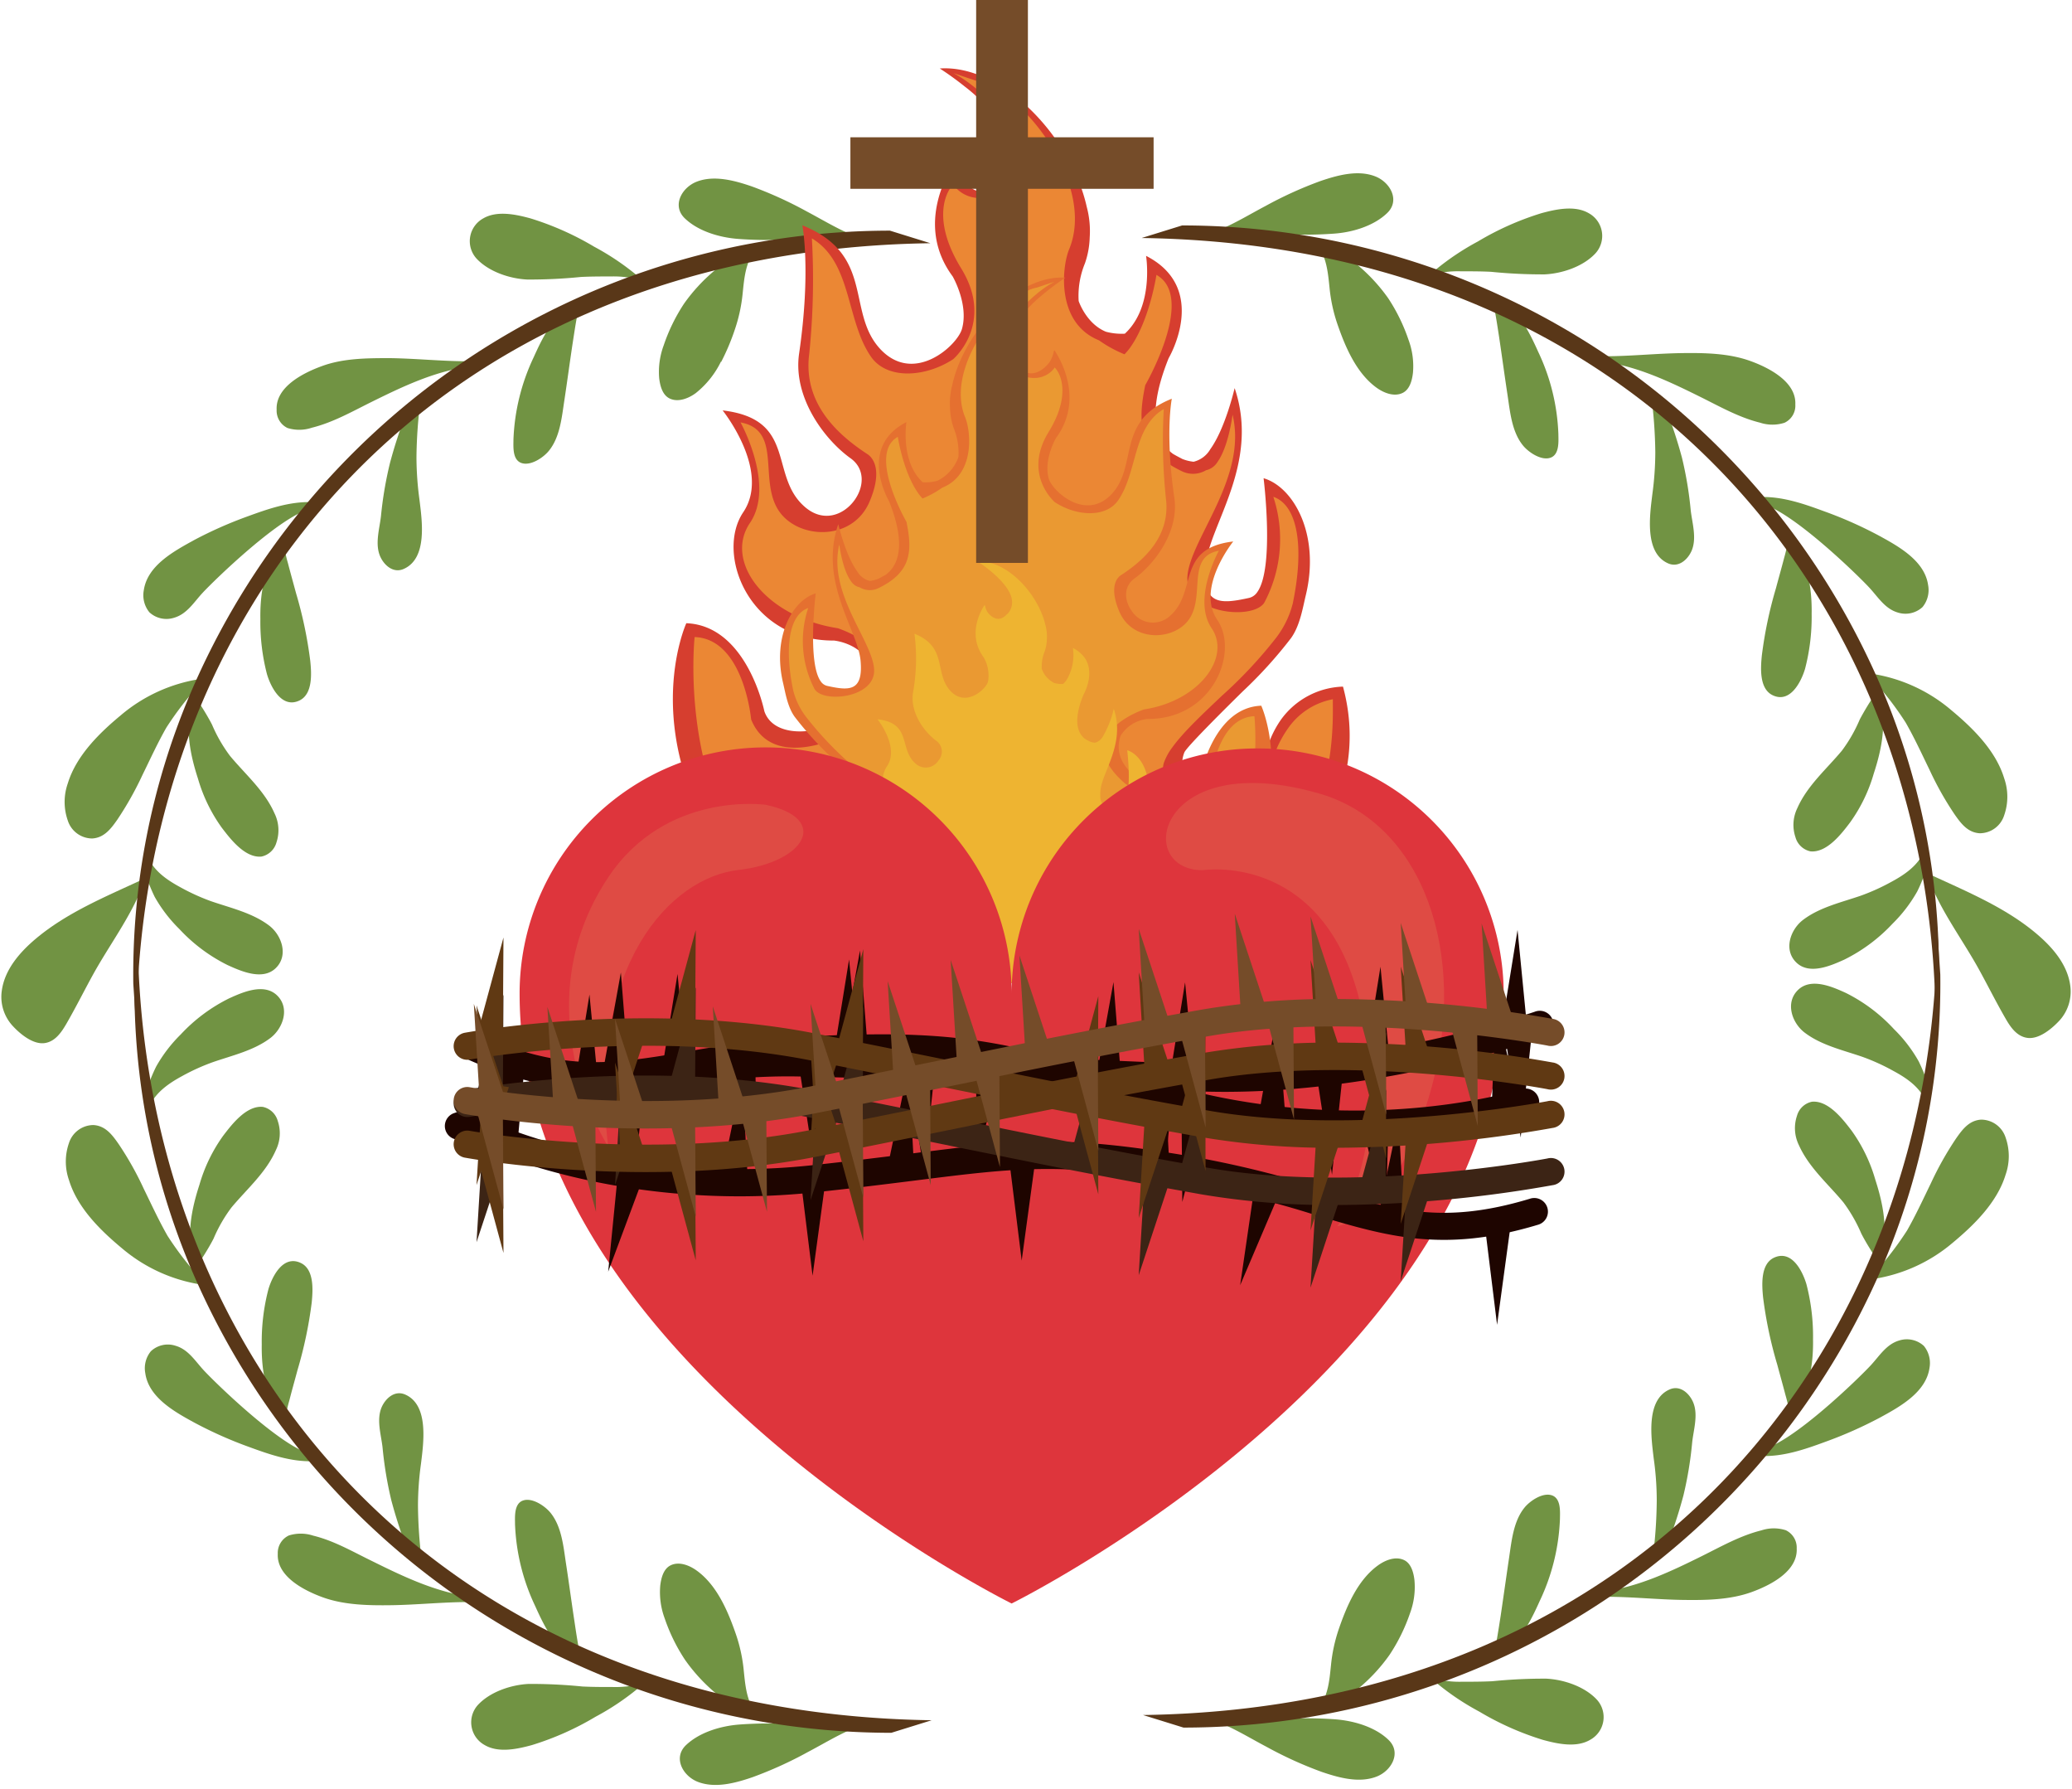 <svg xmlns="http://www.w3.org/2000/svg" viewBox="-0.221 0 329.858 284.68"><title>Asset 1</title><g data-name="Layer 2"><g data-name="Capa 1" style="isolation:isolate"><path d="M108.82 34.77c-2.11-2-.54-4.89 1.84-5.84 2.78-1.1 6.05-.2 8.75.72a63.42 63.42 0 0 1 8.8 4c2.27 1.2 4.48 2.54 6.83 3.57a.22.22 0 0 1 .15.26h.3c.36.06.21.61-.15.55a40 40 0 0 0-8.89 0 63 63 0 0 1-9.1 0c-2.92-.21-6.35-1.18-8.53-3.26z" style="mix-blend-mode:multiply" fill="#719343"/><path d="M114.55 57.56a14.58 14.58 0 0 1-4 5c-1.14.84-2.82 1.53-4.19.85-1.15-.57-1.5-2.06-1.64-3.21a12.14 12.14 0 0 1 .72-5.24 28.65 28.65 0 0 1 3.23-6.62 27.67 27.67 0 0 1 11.17-9.24c.33-.16.62.33.28.49l-.23.11a.23.23 0 0 1 0 .29c-1.45 1.9-1.64 4.4-1.88 6.69a25.48 25.48 0 0 1-1.23 5.72 35.79 35.79 0 0 1-2.19 5.2" style="mix-blend-mode:multiply" fill="#719343"/><path d="M76.71 34.76c2.21-1.29 5.23-.63 7.53 0a46.52 46.52 0 0 1 10.12 4.5 41.16 41.16 0 0 1 6.72 4.49l.45.13a.29.29 0 0 1-.16.55h-.13a.28.28 0 0 1-.33 0l-.09-.08a15.84 15.84 0 0 0-3.74-.35c-1.61 0-3.21 0-4.81.08a81.29 81.29 0 0 1-8.54.41c-2.82-.13-6.19-1.26-8.13-3.38a4.13 4.13 0 0 1 1.11-6.35z" style="mix-blend-mode:multiply" fill="#719343"/><path d="M45.55 68.12a3.06 3.06 0 0 1-1.73-2.91c-.18-3.65 4.28-5.87 7.12-6.91C54.4 57 58.29 57 61.92 57c4 .06 8.06.48 12.1.5a.28.28 0 0 1 .27.37c.22.11.27.48 0 .52-5.43.75-10.51 3.18-15.38 5.59-3.07 1.52-6.12 3.26-9.47 4.09a6.29 6.29 0 0 1-3.89.05z" style="mix-blend-mode:multiply" fill="#719343"/><path d="M32 94.39c-1.36 1.47-2.46 3.34-4.51 3.93a4 4 0 0 1-3.93-.87 4.3 4.3 0 0 1-.89-3.5c.57-3.95 4.79-6.21 7.93-7.95a65.87 65.87 0 0 1 8.64-3.83c3.26-1.19 6.7-2.38 10.21-2.25.37 0 .37.58 0 .57a.27.27 0 0 1-.09.49c-4.72.91-15.48 11.38-17.36 13.41z" style="mix-blend-mode:multiply" fill="#719343"/><path d="M31.81 108.66h-.14a.31.31 0 0 1-.07.24 50.77 50.77 0 0 0-5.34 6.91c-1.39 2.44-2.56 5-3.8 7.53a52.41 52.41 0 0 1-4 7.11c-1 1.43-2.09 2.89-4 3a4.1 4.1 0 0 1-3.89-2.86 8.91 8.91 0 0 1 0-5.9c1.34-4.4 5-8 8.44-10.85a25.47 25.47 0 0 1 12.64-5.77c.35-.07.52.53.16.59z" style="mix-blend-mode:multiply" fill="#719343"/><path d="M.06 157.72c.45-3.43 2.91-6.21 5.46-8.35 4.85-4.06 10.81-6.55 16.5-9.18a.31.31 0 0 1 .41.16.24.24 0 0 1 .18.33c-2 5.27-5.45 9.73-8.14 14.65-1.38 2.52-2.67 5.1-4.11 7.59-.8 1.38-1.81 2.88-3.5 3.1-1.86.24-3.93-1.5-5.08-2.76a6.81 6.81 0 0 1-1.72-5.54z" style="mix-blend-mode:multiply" fill="#719343"/><path d="M84.75 56.84c1.53-3.41 3.54-7.45 7.22-8.9.34-.14.48.4.16.54a.29.29 0 0 1-.12.16v.06c0 .12-.07.26-.11.39-.11.46-.2.91-.28 1.37-.25 1.35-.45 2.71-.66 4.06-.47 3.1-.88 6.2-1.35 9.29-.41 2.69-.69 5.79-2.46 7.95-.87 1.07-2.89 2.44-4.36 1.93s-1.27-2.65-1.27-3.75a33.42 33.42 0 0 1 3.23-13.1z" style="mix-blend-mode:multiply" fill="#719343"/><path d="M61.86 73.7a74.5 74.5 0 0 1 2.53-7.77A4.53 4.53 0 0 1 66 63.6a.29.29 0 0 1 .19 0 .6.6 0 0 1 0-.12c0-.36.6-.2.55.15a73.37 73.37 0 0 0-.66 9.26 51.24 51.24 0 0 0 .48 6.66c.39 3.24 1.33 9.31-2.51 11-1.66.74-3.13-.59-3.75-2-.86-2-.1-4.37.13-6.42a60.22 60.22 0 0 1 1.43-8.43z" style="mix-blend-mode:multiply" fill="#719343"/><path d="M42.28 107.3a32.91 32.91 0 0 1-1.05-8.79c-.07-4.13.66-8.33 3.08-11.74v-.37a.31.31 0 0 1 .5-.26c.26-.27.67.17.43.49l-.23.3a21.76 21.76 0 0 0 .6 2.67c.42 1.62.87 3.23 1.31 4.85a67.08 67.08 0 0 1 2.25 10.72c.2 1.94.44 5.26-1.7 6.31-2.8 1.36-4.57-2.08-5.19-4.18z" style="mix-blend-mode:multiply" fill="#719343"/><path d="M36.4 120.31c2.45 2.95 5.5 5.55 7.07 9.12a6.1 6.1 0 0 1 .32 4.65 3.15 3.15 0 0 1-2.39 2.25c-2.61.25-4.93-2.78-6.31-4.59a25.42 25.42 0 0 1-3.79-7.8c-1.22-3.75-2.22-8.34-.74-12.17l-.31-.22c-.31-.19 0-.69.29-.49l.25.17v-.07c.16-.33 2.14 2.95 2.76 4.21a23.64 23.64 0 0 0 2.85 4.94z" style="mix-blend-mode:multiply" fill="#719343"/><path d="M28.34 147.87a23.1 23.1 0 0 1-3.93-5.12 28.16 28.16 0 0 1-1.18-2.8 6.7 6.7 0 0 1-.56-3.31.32.32 0 0 1 .38-.26.24.24 0 0 1 .33.12c1 2.24 3.11 3.63 5.22 4.77a33.63 33.63 0 0 0 4.79 2.17c3.13 1.08 6.59 1.85 9.26 3.89 2 1.55 3.1 4.78 1 6.78s-5.57.43-7.62-.5a26.52 26.52 0 0 1-7.69-5.74z" style="mix-blend-mode:multiply" fill="#719343"/><path d="M21 156.57l.51 7.71C21.48 98.4 67 39.89 147.89 38.71l-6.43-2A121.12 121.12 0 0 0 30 110.58a114.49 114.49 0 0 0-9 45.99z" style="mix-blend-mode:multiply" fill="#593718"/><path d="M220.59 33.93c2.12-2 .54-4.89-1.83-5.84-2.78-1.11-6.05-.2-8.76.72a62.92 62.92 0 0 0-8.8 4c-2.26 1.19-4.48 2.54-6.83 3.57a.22.22 0 0 0-.14.26h-.29c-.36.06-.21.61.15.55a39.93 39.93 0 0 1 8.89 0 63.79 63.79 0 0 0 9.09 0c2.93-.19 6.36-1.19 8.52-3.26z" style="mix-blend-mode:multiply" fill="#719343"/><path d="M220.78 47.47a27.69 27.69 0 0 0-11.16-9.24c-.33-.16-.62.33-.29.49l.23.11a.23.23 0 0 0 0 .29c1.44 1.89 1.64 4.4 1.88 6.69a25.4 25.4 0 0 0 1.23 5.71c1.25 3.63 3 7.81 6.22 10.16 1.15.84 2.82 1.53 4.2.85 1.15-.57 1.5-2.06 1.63-3.21a12.08 12.08 0 0 0-.71-5.24 28.67 28.67 0 0 0-3.23-6.61z" style="mix-blend-mode:multiply" fill="#719343"/><path d="M252.7 33.93c-2.21-1.29-5.24-.62-7.53 0a46.14 46.14 0 0 0-10.11 4.5 40.92 40.92 0 0 0-6.73 4.5l-.45.12c-.35.11-.2.66.15.55h.13a.28.28 0 0 0 .33 0l.09-.08a15.7 15.7 0 0 1 3.74-.34c1.61 0 3.21 0 4.82.08a82 82 0 0 0 8.53.41c2.82-.13 6.19-1.26 8.13-3.38a4.12 4.12 0 0 0-1.1-6.36z" style="mix-blend-mode:multiply" fill="#719343"/><path d="M283.86 67.29a3 3 0 0 0 1.73-2.91c.18-3.65-4.28-5.88-7.12-6.91-3.46-1.26-7.34-1.32-11-1.27-4 .06-8.06.49-12.09.5a.28.28 0 0 0-.27.37c-.22.11-.28.48 0 .52 5.44.75 10.52 3.18 15.38 5.59 3.07 1.52 6.12 3.26 9.48 4.09a6.32 6.32 0 0 0 3.89.02z" style="mix-blend-mode:multiply" fill="#719343"/><path d="M297.4 93.56c1.36 1.47 2.47 3.34 4.51 3.93a4 4 0 0 0 3.93-.87 4.26 4.26 0 0 0 .89-3.5c-.55-3.91-4.78-6.21-7.92-7.92a65.19 65.19 0 0 0-8.65-3.83c-3.25-1.2-6.68-2.39-10.2-2.26-.37 0-.37.58 0 .57-.16.13-.18.45.09.49 4.73.89 15.48 11.36 17.35 13.39z" style="mix-blend-mode:multiply" fill="#719343"/><path d="M297.61 107.83h.14a.29.29 0 0 0 .07.24 50.94 50.94 0 0 1 5.33 6.92c1.4 2.44 2.57 5 3.8 7.52a50.64 50.64 0 0 0 4 7.11c1 1.43 2.08 2.89 4 3a4.09 4.09 0 0 0 3.89-2.86 8.9 8.9 0 0 0 0-5.89c-1.34-4.41-5-8-8.44-10.86a25.45 25.45 0 0 0-12.65-5.78c-.35-.01-.5.54-.14.6z" style="mix-blend-mode:multiply" fill="#719343"/><path d="M329.36 156.88c-.45-3.43-2.91-6.21-5.47-8.35-4.84-4.06-10.81-6.55-16.5-9.18a.31.31 0 0 0-.41.16.24.24 0 0 0-.18.34c2 5.27 5.45 9.73 8.14 14.65 1.38 2.52 2.67 5.1 4.11 7.59.79 1.38 1.8 2.88 3.51 3.1 1.86.24 3.91-1.5 5.08-2.76a6.86 6.86 0 0 0 1.72-5.55z" style="mix-blend-mode:multiply" fill="#719343"/><path d="M244.66 56c-1.53-3.41-3.53-7.45-7.22-8.9-.34-.13-.49.4-.16.54a.28.28 0 0 0 .12.17.13.13 0 0 0 0 .05c0 .13.07.26.1.39.11.45.2.91.28 1.37.25 1.35.45 2.7.66 4.06.46 3.09.88 6.2 1.35 9.29.4 2.69.69 5.79 2.46 7.95.88 1.07 2.9 2.44 4.36 1.93s1.27-2.64 1.26-3.76A33.25 33.25 0 0 0 244.66 56z" style="mix-blend-mode:multiply" fill="#719343"/><path d="M267.55 72.87A73.55 73.55 0 0 0 265 65.1a4.51 4.51 0 0 0-1.63-2.33.27.27 0 0 0-.19 0 .74.74 0 0 0 0-.13c0-.36-.6-.21-.55.15a75.61 75.61 0 0 1 .67 9.21 50.27 50.27 0 0 1-.47 6.66c-.39 3.24-1.32 9.31 2.5 11 1.66.74 3.13-.58 3.75-2 .85-2 .1-4.37-.14-6.42a58.91 58.91 0 0 0-1.39-8.37z" style="mix-blend-mode:multiply" fill="#719343"/><path d="M287.13 106.48a32.65 32.65 0 0 0 1.06-8.8c.07-4.13-.66-8.33-3.07-11.75v-.37a.31.31 0 0 0-.5-.26c-.26-.27-.68.17-.44.48.09.1.16.2.24.31a23.23 23.23 0 0 1-.6 2.67c-.42 1.62-.88 3.23-1.31 4.85a66.66 66.66 0 0 0-2.25 10.72c-.19 1.94-.44 5.26 1.7 6.31 2.78 1.36 4.54-2.07 5.17-4.16z" style="mix-blend-mode:multiply" fill="#719343"/><path d="M293 119.48c-2.46 2.95-5.5 5.55-7.08 9.12a6.09 6.09 0 0 0-.31 4.64 3.16 3.16 0 0 0 2.39 2.26c2.61.25 4.93-2.78 6.3-4.59a25.22 25.22 0 0 0 3.78-7.8c1.23-3.74 2.23-8.34.75-12.17a2.68 2.68 0 0 1 .31-.22c.3-.2 0-.69-.29-.49l-.25.17a.51.51 0 0 0 0-.08c-.16-.33-2.14 3-2.76 4.21a23.81 23.81 0 0 1-2.84 4.95z" style="mix-blend-mode:multiply" fill="#719343"/><path d="M301.08 147a23.14 23.14 0 0 0 3.92-5.12 25.33 25.33 0 0 0 1.18-2.8 6.66 6.66 0 0 0 .56-3.31.31.31 0 0 0-.37-.27.23.23 0 0 0-.32.12c-1.05 2.23-3.11 3.63-5.22 4.76a33.16 33.16 0 0 1-4.8 2.17c-3.12 1.08-6.58 1.84-9.25 3.89-2 1.55-3.11 4.78-1 6.78s5.56.43 7.61-.49a26.73 26.73 0 0 0 7.69-5.73z" style="mix-blend-mode:multiply" fill="#719343"/><path d="M308.44 155.74l-.52 7.71c0-65.87-45.49-124.39-126.39-125.57l6.44-2a121.13 121.13 0 0 1 111.47 73.89 114.48 114.48 0 0 1 9 45.97z" style="mix-blend-mode:multiply" fill="#593718"/><path d="M220.81 276.9c2.11 2 .54 4.89-1.83 5.84-2.79 1.11-6.06.2-8.76-.72a62.37 62.37 0 0 1-8.81-4c-2.27-1.19-4.47-2.54-6.83-3.57a.22.22 0 0 1-.14-.26h-.29c-.37-.06-.21-.61.15-.55 2.93.5 5.93.16 8.89 0a63.89 63.89 0 0 1 9.09 0c2.93.21 6.37 1.18 8.53 3.26z" style="mix-blend-mode:multiply" fill="#719343"/><path d="M221 263.37a27.62 27.62 0 0 1-11.16 9.24c-.34.16-.62-.33-.29-.49l.24-.11a.22.22 0 0 1 0-.29c1.45-1.89 1.64-4.4 1.88-6.69a25.45 25.45 0 0 1 1.23-5.72c1.25-3.63 3-7.81 6.23-10.15 1.15-.84 2.82-1.53 4.2-.85 1.14.56 1.5 2.06 1.63 3.21a12 12 0 0 1-.71 5.24 28.77 28.77 0 0 1-3.25 6.61z" style="mix-blend-mode:multiply" fill="#719343"/><path d="M252.92 276.91c-2.21 1.3-5.23.63-7.53 0a46.08 46.08 0 0 1-10.12-4.5 40.73 40.73 0 0 1-6.72-4.49l-.45-.13a.29.29 0 0 1 .16-.55h.12a.28.28 0 0 1 .34 0l.09.08a15.71 15.71 0 0 0 3.74.34c1.62 0 3.2 0 4.81-.08a82.87 82.87 0 0 1 8.54-.41c2.82.13 6.19 1.26 8.13 3.38a4.12 4.12 0 0 1-1.11 6.36z" style="mix-blend-mode:multiply" fill="#719343"/><path d="M284.08 243.55a3.06 3.06 0 0 1 1.73 2.91c.18 3.66-4.27 5.87-7.12 6.91-3.47 1.27-7.35 1.32-11 1.27-4-.06-8.06-.49-12.1-.5a.28.28 0 0 1-.26-.37c-.23-.11-.28-.48 0-.52 5.44-.75 10.52-3.18 15.39-5.59 3.06-1.52 6.12-3.26 9.47-4.09a6.28 6.28 0 0 1 3.89-.02z" style="mix-blend-mode:multiply" fill="#719343"/><path d="M297.62 217.28c1.36-1.47 2.47-3.34 4.51-3.93a4 4 0 0 1 3.93.87 4.31 4.31 0 0 1 .89 3.5c-.56 3.91-4.78 6.21-7.92 7.92a66.69 66.69 0 0 1-8.64 3.83c-3.26 1.2-6.69 2.39-10.21 2.26-.36 0-.37-.58 0-.57a.27.27 0 0 1 .08-.49c4.74-.9 15.49-11.36 17.36-13.39z" style="mix-blend-mode:multiply" fill="#719343"/><path d="M297.83 203h.14a.31.31 0 0 1 .07-.24 51.26 51.26 0 0 0 5.34-6.92c1.39-2.44 2.57-5 3.8-7.53a51.37 51.37 0 0 1 4-7.11c1-1.43 2.08-2.89 4-3a4.1 4.1 0 0 1 3.89 2.86 8.88 8.88 0 0 1 0 5.89c-1.34 4.41-5 8-8.43 10.85a25.42 25.42 0 0 1-12.64 5.76c-.38.06-.53-.49-.17-.56z" style="mix-blend-mode:multiply" fill="#719343"/><path d="M244.89 254.83c-1.53 3.41-3.53 7.46-7.22 8.9-.34.13-.49-.41-.16-.54a.26.26 0 0 1 .12-.17V263a2.74 2.74 0 0 0 .11-.39c.12-.45.2-.91.28-1.37.24-1.35.45-2.71.66-4.06.46-3.1.89-6.2 1.35-9.3.4-2.69.69-5.78 2.46-7.95.88-1.07 2.9-2.44 4.36-1.93s1.28 2.64 1.27 3.75a33.31 33.31 0 0 1-3.23 13.08z" style="mix-blend-mode:multiply" fill="#719343"/><path d="M267.78 238a73.84 73.84 0 0 1-2.53 7.77 4.61 4.61 0 0 1-1.63 2.33.26.26 0 0 1-.19 0 .54.54 0 0 0 0 .12c-.05.36-.6.21-.55-.15a74.52 74.52 0 0 0 .65-9.26 47.45 47.45 0 0 0-.48-6.66c-.38-3.24-1.31-9.31 2.51-11 1.66-.75 3.13.58 3.75 2 .86 2 .08 4.37-.14 6.42a59.38 59.38 0 0 1-1.39 8.43z" style="mix-blend-mode:multiply" fill="#719343"/><path d="M287.35 204.36a33 33 0 0 1 1.06 8.8c.07 4.13-.66 8.33-3.08 11.74v.37a.31.31 0 0 1-.5.25c-.27.27-.68-.17-.43-.48l.23-.31a21.11 21.11 0 0 0-.6-2.67c-.42-1.62-.88-3.23-1.31-4.85a66.39 66.39 0 0 1-2.26-10.71c-.19-1.95-.44-5.26 1.7-6.31 2.84-1.35 4.56 2.08 5.19 4.17z" style="mix-blend-mode:multiply" fill="#719343"/><path d="M293.24 191.36c-2.45-2.95-5.5-5.55-7.09-9.12a6.13 6.13 0 0 1-.3-4.64 3.14 3.14 0 0 1 2.38-2.25c2.61-.25 4.93 2.78 6.31 4.59a25.31 25.31 0 0 1 3.78 7.8c1.21 3.74 2.22 8.34.74 12.16a3.16 3.16 0 0 0 .31.22c.31.2 0 .69-.28.49a2.41 2.41 0 0 1-.25-.17v.07c-.16.33-2.14-2.95-2.76-4.21a24.36 24.36 0 0 0-2.84-4.94z" style="mix-blend-mode:multiply" fill="#719343"/><path d="M301.3 163.8a22.86 22.86 0 0 1 3.93 5.12 26.71 26.71 0 0 1 1.18 2.8A6.55 6.55 0 0 1 307 175a.31.31 0 0 1-.37.26.24.24 0 0 1-.33-.12c-1-2.23-3.11-3.63-5.22-4.76a33.1 33.1 0 0 0-4.79-2.17c-3.12-1.08-6.58-1.84-9.25-3.89-2-1.55-3.1-4.77-1-6.78s5.57-.43 7.61.5a26.46 26.46 0 0 1 7.65 5.76z" style="mix-blend-mode:multiply" fill="#719343"/><path d="M308.67 155.1l-.52-7.71c0 65.87-45.51 124.39-126.4 125.57l6.44 2a121.12 121.12 0 0 0 111.48-73.89 114.54 114.54 0 0 0 9-45.97z" style="mix-blend-mode:multiply" fill="#593718"/><path d="M109 277.74c-2.11 2-.54 4.89 1.83 5.84 2.79 1.1 6.06.2 8.76-.73a63.07 63.07 0 0 0 8.8-4c2.27-1.19 4.48-2.54 6.83-3.57a.23.23 0 0 0 .14-.26h.29c.36-.07.21-.62-.15-.55a39.87 39.87 0 0 1-8.88 0 63 63 0 0 0-9.1 0c-2.87.21-6.31 1.18-8.52 3.27z" style="mix-blend-mode:multiply" fill="#719343"/><path d="M108.85 264.2a27.68 27.68 0 0 0 11.15 9.24c.33.16.62-.33.29-.49l-.23-.11a.23.23 0 0 0 0-.29c-1.45-1.9-1.64-4.4-1.88-6.69a25 25 0 0 0-1.23-5.71c-1.25-3.63-3-7.82-6.23-10.16-1.15-.84-2.82-1.53-4.19-.85-1.15.57-1.5 2.06-1.64 3.21a12 12 0 0 0 .71 5.24 28.52 28.52 0 0 0 3.25 6.61z" style="mix-blend-mode:multiply" fill="#719343"/><path d="M76.94 277.74c2.21 1.3 5.23.63 7.53 0a46.08 46.08 0 0 0 10.11-4.5 40.89 40.89 0 0 0 6.73-4.49l.44-.12c.35-.1.21-.66-.14-.55h-.13a.29.29 0 0 0-.33 0l-.09.08a15.62 15.62 0 0 1-3.74.34c-1.61 0-3.21 0-4.82-.08a82.64 82.64 0 0 0-8.54-.41c-2.81.13-6.19 1.26-8.13 3.38a4.12 4.12 0 0 0 1.11 6.35z" style="mix-blend-mode:multiply" fill="#719343"/><path d="M45.77 244.38A3.07 3.07 0 0 0 44 247.3c-.18 3.65 4.28 5.87 7.12 6.91 3.46 1.26 7.34 1.32 11 1.27 4-.06 8.06-.49 12.1-.5a.28.28 0 0 0 .26-.37c.22-.11.27-.48 0-.52-5.43-.75-10.51-3.18-15.38-5.59-3.1-1.5-6.1-3.27-9.46-4.09a6.33 6.33 0 0 0-3.87-.03z" style="mix-blend-mode:multiply" fill="#719343"/><path d="M32.24 218.12c-1.37-1.47-2.47-3.34-4.51-3.93a3.94 3.94 0 0 0-3.93.87 4.26 4.26 0 0 0-.89 3.5c.55 3.91 4.78 6.21 7.92 7.92a65.89 65.89 0 0 0 8.64 3.83c3.25 1.19 6.68 2.38 10.2 2.25.36 0 .36-.58 0-.57a.27.27 0 0 0-.08-.49c-4.73-.89-15.48-11.36-17.35-13.38z" style="mix-blend-mode:multiply" fill="#719343"/><path d="M32 203.84h-.15a.28.28 0 0 0-.06-.24 50.94 50.94 0 0 1-5.34-6.91c-1.39-2.44-2.57-5-3.8-7.52a50.72 50.72 0 0 0-4-7.11c-1-1.43-2.08-2.89-4-3a4.11 4.11 0 0 0-3.89 2.86 8.9 8.9 0 0 0 0 5.9c1.34 4.41 5 8 8.43 10.85a25.47 25.47 0 0 0 12.65 5.78c.4 0 .55-.55.16-.61z" style="mix-blend-mode:multiply" fill="#719343"/><path d="M85 255.66c1.53 3.41 3.53 7.46 7.22 8.91.34.13.48-.4.16-.54a.29.29 0 0 0-.12-.16.32.32 0 0 1 0-.06c0-.13-.08-.26-.11-.39-.12-.45-.2-.91-.28-1.37-.25-1.35-.45-2.71-.65-4.06-.47-3.09-.88-6.2-1.36-9.3-.4-2.68-.69-5.78-2.46-7.94-.88-1.07-2.9-2.44-4.36-1.93s-1.27 2.65-1.27 3.75A33.19 33.19 0 0 0 85 255.66z" style="mix-blend-mode:multiply" fill="#719343"/><path d="M62.08 238.8a75.52 75.52 0 0 0 2.53 7.77 4.51 4.51 0 0 0 1.63 2.33.25.25 0 0 0 .19 0v.13c.05.36.6.21.55-.15a75.25 75.25 0 0 1-.66-9.26 49.07 49.07 0 0 1 .48-6.66c.39-3.24 1.31-9.32-2.5-11-1.67-.74-3.13.58-3.76 2-.86 2-.09 4.37.14 6.41a60.43 60.43 0 0 0 1.4 8.43z" style="mix-blend-mode:multiply" fill="#719343"/><path d="M42.51 205.19a32.89 32.89 0 0 0-1.06 8.8c-.07 4.13.67 8.33 3.08 11.74v.37a.31.31 0 0 0 .5.25c.26.27.68-.17.44-.48l-.23-.3a21.31 21.31 0 0 1 .6-2.67c.41-1.62.87-3.23 1.3-4.84a67.05 67.05 0 0 0 2.26-10.72c.19-1.94.44-5.26-1.7-6.31-2.82-1.37-4.57 2.07-5.19 4.16z" style="mix-blend-mode:multiply" fill="#719343"/><path d="M36.62 192.19c2.46-2.95 5.5-5.55 7.07-9.12a6.08 6.08 0 0 0 .31-4.65 3.14 3.14 0 0 0-2.38-2.25c-2.61-.25-4.93 2.78-6.31 4.59a25.29 25.29 0 0 0-3.78 7.8c-1.22 3.74-2.23 8.34-.74 12.17l-.32.22c-.31.19 0 .69.29.49l.25-.17v.07c.16.33 2.14-2.95 2.77-4.21a23.57 23.57 0 0 1 2.84-4.94z" style="mix-blend-mode:multiply" fill="#719343"/><path d="M28.56 164.63a23 23 0 0 0-3.92 5.12 27.22 27.22 0 0 0-1.19 2.8 6.74 6.74 0 0 0-.56 3.31.32.32 0 0 0 .38.27.23.23 0 0 0 .32-.12c1.06-2.23 3.12-3.63 5.23-4.77a33.19 33.19 0 0 1 4.79-2.17c3.12-1.09 6.58-1.85 9.25-3.89 2-1.55 3.11-4.78 1-6.78s-5.56-.43-7.61.5a26.6 26.6 0 0 0-7.69 5.73z" style="mix-blend-mode:multiply" fill="#719343"/><path d="M21.19 155.93l.52-7.71c0 65.87 45.5 124.39 126.39 125.57l-6.43 2A121.12 121.12 0 0 1 30.2 201.92a114.48 114.48 0 0 1-9.01-45.99z" style="mix-blend-mode:multiply" fill="#593718"/><path d="M202.79 141.84c14.11-13.55 12.42-26.54 10.79-32.56a12.66 12.66 0 0 0-9.86 5.24 16.1 16.1 0 0 0-2.52 5.71 10.6 10.6 0 0 1-1.64 3.77 6.51 6.51 0 0 1-7.57 2.46.47.47 0 0 0-.19-.21c-.84-.48-1.65-1-2.48-1.48a4.67 4.67 0 0 1-1-5c.32-.85 6.53-7 9.27-9.7a70.24 70.24 0 0 0 7.71-8.5c1.44-2 1.87-4.81 2.37-6.88 2.3-9.6-1.93-17.16-6.73-18.58 0 0 1.77 14.23-1 18.12a2.18 2.18 0 0 1-1.3.93c-4.56 1-7.48 1.22-6.92-5.19s8.69-16.19 4.61-28.2c0 0-1.46 6.37-3.87 9.72a4.24 4.24 0 0 1-2.66 2 6.72 6.72 0 0 1-1.79-.44c-.47-.25-1-.52-1.49-.81-2.36-1.71-4.52-5.75-.69-15.24 0 0 6.56-11.08-3.6-16.28 0 0 1.07 6.57-2.15 11a9 9 0 0 1-1.23 1.39 9.71 9.71 0 0 1-3-.31c-3.16-1.28-4.35-4.89-4.35-4.89a13.56 13.56 0 0 1 1-6 13.7 13.7 0 0 0 .76-4.14 14.86 14.86 0 0 0-.48-4.87c-2.43-10.93-13.36-22.67-23.39-22a48.56 48.56 0 0 1 4 2.89s1 .75 1.89 1.6c3 2.69 6 6.21 6 9.45a5.8 5.8 0 0 1-1 3.44 5.19 5.19 0 0 1-.55.63c-.12.1-.24.21-.37.33-3.48 3.62-6.6-.93-6.6-.93a6.05 6.05 0 0 1-.86-2.15l-.13-.31c-.67 1-6.51 9.8-.33 18.14 0 0 2.59 4.46 1.48 8.36-.75 2.66-7.79 9.1-13.19 3-5.18-5.9-.74-14.88-12.22-19.49 0 0 1.42 7.14-.52 20.44-1 7 4.09 13.7 8.2 16.64 2.36 1.69 2.13 4.58.63 6.66-1.7 2.37-5 3.69-8 1-5.64-5-1.1-13.88-13-15.28 0 0 7.73 9.61 3.28 16.21s.86 20.5 14.45 20.42c0 0 3.89.35 5.52 3.45 3.24 9.4-14.23 14.86-16.61 7.79 0 0-2.73-13.62-12.42-14 0 0-8.43 18.37 8.16 40.06 18.8 24.86 67.4 20.06 85.59 2.59z" fill="#d63e2f"/><path d="M198.81 141.62c14.41-9.14 13.07-27.67 13.16-30.33a11.22 11.22 0 0 0-7.23 4.76 17.34 17.34 0 0 0-2.79 6.67 8 8 0 0 1-1.29 3c-2.06 2.86-5.85 3.39-9.2 2.59-4.44-1.64-7.13-4.65-6.4-6.88a9.25 9.25 0 0 1 1.35-2.48c1.75-2.43 4.75-5.23 7.88-8.2a71.32 71.32 0 0 0 8.62-9.21 15 15 0 0 0 2.67-5.47c1.9-9.11.77-15.68-3.09-17a21.53 21.53 0 0 1-1.35 16.68L201 96c-2 2.77-12.67 1.62-12.18-4.34S198.41 76 196 66c0 0-.62 5.05-2.4 7.53a2.88 2.88 0 0 1-1.82 1.31 4.06 4.06 0 0 1-3.87.15c-7-3.38-7-7.86-5.81-13.69 0 0 8.12-14 1.78-17.55 0 0-1.08 7.26-4.23 11.64a11.15 11.15 0 0 1-.85 1 20 20 0 0 1-4.07-2.23c-6.84-2.74-5.92-11.66-4.74-14.5 4.32-10.42-7.67-25.49-14.85-26.82l-3.6-1.21c4.46 2.28 11.38 9.28 11.11 13.92a5.63 5.63 0 0 1-1.15 2.8 9.89 9.89 0 0 1-2.34 2.29c-4.71 2.33-7.26-.62-7.62-1.29a4.19 4.19 0 0 0-.42.51c-1.06 1.47-2.67 5.77 1.67 12.84 5.4 8.79-1.27 14.47-1.27 14.47-4.38 2.87-10.51 3.32-13.09-.41-4-5.79-3-15-9.4-18.82a116.12 116.12 0 0 1-.42 18.34c-1.05 8 4.67 13 9.26 16 1 .65 2.41 2.72.33 7.58-2.54 5.95-10.24 6-13.73 2.32-4.52-4.75.35-13.64-6.8-14.95 0 0 5.56 10 1.5 16-4.19 6.19 2.56 15 14 16.76 0 0 15.73 5.13 3.82 15.36-5 3.31-14.62 6.58-17.63-.84 0 0-1.16-12.83-9-13.12 0 0-2.58 24.17 11 38s45.87 22.26 77.45 2.23z" fill="#eb8734"/><path d="M128.16 145.17c-10.88-10.45-9.57-20.46-8.32-25.11a9.77 9.77 0 0 1 7.61 4 12.4 12.4 0 0 1 1.94 4.4 8.22 8.22 0 0 0 1.27 2.9 5 5 0 0 0 5.84 1.9.38.38 0 0 1 .15-.16c.64-.37 1.27-.77 1.91-1.14a3.6 3.6 0 0 0 .81-3.86c-.25-.65-5-5.4-7.15-7.48a54.41 54.41 0 0 1-5.94-6.55c-1.11-1.55-1.45-3.71-1.82-5.3-1.78-7.4 1.48-13.23 5.18-14.33 0 0-1.36 11 .8 14a1.7 1.7 0 0 0 1 .72c3.52.78 5.78.94 5.34-4s-6.7-12.48-3.55-21.74c0 0 1.13 4.91 3 7.5a3.28 3.28 0 0 0 2 1.54 5 5 0 0 0 1.39-.35c.36-.19.75-.4 1.15-.62 1.82-1.32 3.48-4.43.53-11.75 0 0-5.06-8.54 2.78-12.56 0 0-.82 5.06 1.65 8.51a7.18 7.18 0 0 0 .95 1.07 7.49 7.49 0 0 0 2.33-.24 6.67 6.67 0 0 0 3.35-3.78 10.47 10.47 0 0 0-.75-4.6 10.54 10.54 0 0 1-.59-3.19 11.47 11.47 0 0 1 .38-3.76c1.87-8.43 10.3-17.48 18-17a37.24 37.24 0 0 0-3.05 2.23s-.73.58-1.46 1.23c-2.3 2.07-4.61 4.78-4.62 7.29a4.44 4.44 0 0 0 .79 2.65 4.33 4.33 0 0 0 .43.49 3.57 3.57 0 0 1 .28.26c2.68 2.79 5.1-.71 5.1-.71a4.65 4.65 0 0 0 .66-1.66l.1-.24c.51.73 5 7.56.25 14 0 0-2 3.44-1.14 6.45.58 2 6 7 10.17 2.28 4-4.55.57-11.48 9.42-15 0 0-1.1 5.51.4 15.76.79 5.38-3.16 10.56-6.32 12.83-1.82 1.31-1.64 3.53-.49 5.14a4 4 0 0 0 6.19.77c4.35-3.88.85-10.7 10-11.78 0 0-6 7.42-2.53 12.5s-.66 15.8-11.14 15.75a5.72 5.72 0 0 0-4.26 2.66c-2.5 7.25 11 11.46 12.81 6 0 0 2.11-10.5 9.58-10.77 0 0 6.5 14.16-6.29 30.89-14.63 19.14-52.09 15.44-66.12 1.96z" fill="#e57030"/><path d="M131.23 145c-11.11-7-10.08-21.34-10.15-23.39a8.64 8.64 0 0 1 5.58 3.67 13.32 13.32 0 0 1 2.15 5.14 6.1 6.1 0 0 0 1 2.34c1.59 2.2 4.51 2.61 7.09 2 3.42-1.26 5.5-3.58 4.94-5.31a7.18 7.18 0 0 0-1-1.91 53.24 53.24 0 0 0-6.08-6.32 54.75 54.75 0 0 1-6.64-7.1 11.54 11.54 0 0 1-2.06-4.22c-1.47-7-.6-12.1 2.38-13.12a16.6 16.6 0 0 0 1 12.86l.09.14c1.54 2.14 9.76 1.25 9.4-3.34s-7.37-12-5.54-19.77c0 0 .47 3.9 1.85 5.81a2.23 2.23 0 0 0 1.4 1 3.14 3.14 0 0 0 3 .12c5.36-2.6 5.36-6.04 4.45-10.54 0 0-6.26-10.81-1.38-13.53 0 0 .84 5.6 3.27 9a7.73 7.73 0 0 0 .66.81 15.39 15.39 0 0 0 3.14-1.72c5.27-2.11 4.56-9 3.66-11.18-3.33-8 5.91-19.66 11.45-20.68l2.78-.93c-3.44 1.76-8.77 7.15-8.56 10.73a4.33 4.33 0 0 0 .89 2.15 7.6 7.6 0 0 0 1.8 1.77c3.63 1.8 5.6-.48 5.88-1a3.48 3.48 0 0 1 .32.39c.81 1.13 2.06 4.45-1.29 9.9-4.16 6.78 1 11.16 1 11.16 3.38 2.21 8.1 2.56 10.09-.32 3.08-4.47 2.31-11.6 7.25-14.51a89.28 89.28 0 0 0 .33 14.14c.81 6.15-3.6 10-7.14 12.3-.79.5-1.86 2.09-.25 5.84 2 4.59 7.89 4.61 10.59 1.79 3.48-3.66-.27-10.52 5.24-11.52 0 0-4.29 7.7-1.15 12.34s-2 11.58-10.76 12.92c0 0-12.13 4-2.95 11.85 3.86 2.55 11.28 5.07 13.6-.65 0 0 .9-9.89 6.92-10.12 0 0 2 18.64-8.49 29.34s-35.4 17.12-59.76 1.67z" fill="#ea9932"/><path d="M180.08 149.7c6.51-6.25 5.72-12.23 5-15a5.83 5.83 0 0 0-4.55 2.42 7.35 7.35 0 0 0-1.16 2.63 5 5 0 0 1-.76 1.74 3 3 0 0 1-3.49 1.13.19.19 0 0 0-.09-.09l-1.14-.68a2.15 2.15 0 0 1-.48-2.31 58.82 58.82 0 0 1 4.28-4.47 32.51 32.51 0 0 0 3.55-3.92 9 9 0 0 0 1.09-3.17c1.06-4.43-.89-7.91-3.1-8.57 0 0 .81 6.56-.48 8.36a1 1 0 0 1-.59.43c-2.1.47-3.45.56-3.19-2.39s4-7.46 2.12-13a15.51 15.51 0 0 1-1.78 4.48 2 2 0 0 1-1.23.92 3 3 0 0 1-.83-.2l-.69-.38c-1.09-.79-2.08-2.65-.32-7 0 0 3-5.1-1.66-7.5a7.72 7.72 0 0 1-1 5.09 4.37 4.37 0 0 1-.56.64 4.5 4.5 0 0 1-1.39-.15 4 4 0 0 1-2-2.26 6.3 6.3 0 0 1 .45-2.75 6.43 6.43 0 0 0 .36-1.91 6.86 6.86 0 0 0-.22-2.25c-1.12-5-6.16-10.45-10.78-10.16a21.8 21.8 0 0 1 1.82 1.33s.44.35.87.74c1.38 1.24 2.76 2.86 2.77 4.36a2.66 2.66 0 0 1-.48 1.59 1.88 1.88 0 0 1-.26.3l-.17.15c-1.6 1.66-3-.43-3-.43a2.81 2.81 0 0 1-.39-1l-.06-.14c-.31.44-3 4.52-.15 8.36a5.8 5.8 0 0 1 .68 3.86c-.35 1.23-3.6 4.2-6.08 1.36s-.34-6.87-5.63-9a30.63 30.63 0 0 1-.24 9.42c-.47 3.22 1.89 6.32 3.78 7.67a2.11 2.11 0 0 1 .29 3.07 2.39 2.39 0 0 1-3.71.46c-2.6-2.32-.51-6.4-6-7 0 0 3.56 4.43 1.51 7.47s.4 9.45 6.66 9.41a3.43 3.43 0 0 1 2.54 1.6c1.5 4.33-6.56 6.85-7.66 3.59 0 0-1.26-6.28-5.73-6.44 0 0-3.88 8.47 3.76 18.47 8.74 11.42 31.13 9.17 39.52 1.12z" fill="#eeb431"/><path d="M178.25 149.6c6.64-4.21 6-12.76 6.07-14a5.16 5.16 0 0 0-3.33 2.19 8 8 0 0 0-1.29 3.08 3.7 3.7 0 0 1-.59 1.4 4 4 0 0 1-4.24 1.19c-2-.75-3.29-2.14-2.95-3.17a4.05 4.05 0 0 1 .62-1.14 31.55 31.55 0 0 1 3.63-3.78 32.56 32.56 0 0 0 4-4.25 6.87 6.87 0 0 0 1.23-2.52c.88-4.2.36-7.23-1.42-7.84a9.92 9.92 0 0 1-.62 7.69l-.05.08c-.92 1.28-5.84.75-5.62-2s4.4-7.18 3.31-11.82a9.49 9.49 0 0 1-1.11 3.47 1.34 1.34 0 0 1-.84.6 1.87 1.87 0 0 1-1.78.07c-3.24-1.56-3.25-3.63-2.68-6.31 0 0 3.74-6.47.82-8.09a14.67 14.67 0 0 1-1.95 5.36 5.18 5.18 0 0 1-.39.49 9.41 9.41 0 0 1-1.88-1c-3.19-1.3-2.76-5.4-2.19-6.7 2-4.81-3.53-11.75-6.85-12.37l-1.66-.56c2.06 1.05 5.24 4.28 5.12 6.42a2.59 2.59 0 0 1-.53 1.29 4.54 4.54 0 0 1-1.08 1.06c-2.17 1.08-3.35-.28-3.52-.59a1.92 1.92 0 0 0-.19.23c-.49.68-1.23 2.66.77 5.92 2.49 4.05-.59 6.67-.59 6.67-2 1.32-4.85 1.53-6-.19-1.84-2.67-1.38-6.94-4.34-8.68a53.27 53.27 0 0 1-.2 8.45c-.48 3.68 2.16 6 4.27 7.36.47.3 1.11 1.25.15 3.49-1.17 2.74-4.72 2.76-6.33 1.07-2.08-2.19.16-6.29-3.14-6.89 0 0 2.56 4.61.69 7.37s1.18 6.93 6.43 7.73c0 0 7.25 2.37 1.76 7.08-2.3 1.53-6.74 3-8.13-.39 0 0-.54-5.92-4.14-6.05 0 0-1.19 11.14 5.08 17.54s21.11 10.27 35.68 1.04z" fill="#eeb431"/><path d="M200 119.12a39.06 39.06 0 0 0-39.17 39 39.16 39.16 0 0 0-78.33 0c0 58.36 78.33 97.09 78.33 97.09s78.33-38.74 78.33-97.09a39.06 39.06 0 0 0-39.16-39z" fill="#de353c"/><path d="M191.24 138.5s18.49-2.94 24.7 19.67-3.25 37-3.25 37 9.45-1.47 15.06-22.33-1.21-41.73-18-46.56c-25.75-7.37-29.55 12.22-18.51 12.22z" fill="#df4b44"/><path d="M121.71 128.09s-15.91-2.3-25.12 11.57c-14 21.07 0 42.81 0 42.81-3.36-29.05 10.06-42.79 20.69-44s14.77-8.14 4.43-10.38z" fill="#df4b44"/><path fill="#1e0500" d="M204.4 177.59l-1.3-16.35-2.89 15.98 4.19.37z"/><path fill="#1e0500" d="M178.34 172.65l-1.3-16.34-2.89 15.97 4.19.37z"/><path fill="#1e0500" d="M241.47 175.63l-3.59-16-.6 16.23 4.19-.23z"/><path fill="#1e0500" d="M137.98 167.62l-1.29-16.34-2.9 15.97 4.19.37z"/><path fill="#1e0500" d="M99.92 171.13l-1.3-16.34-2.89 15.98 4.19.36z"/><path fill="#1e0500" d="M216.63 178.78l3.73 15.97.46-16.23-4.19.26z"/><path fill="#1e0500" d="M187.86 174.92l.14 16.39 4.02-15.73-4.16-.66z"/><path fill="#1e0500" d="M155.15 168.36l.13 16.39 4.02-15.73-4.15-.66z"/><path fill="#1e0500" d="M78.77 169.02l.14 16.4 4.01-15.74-4.15-.66z"/><path fill="#1e0500" d="M115.81 168.51l4.47 15.78-.28-16.23-4.19.45z"/><path d="M145.81 164.74c-4.23-.19-9-.15-15 .11a165.47 165.47 0 0 0-21.65 2.52c-11.84 2-19.67 3.28-32.83-2.57a2.19 2.19 0 0 0-2.88 1.09 2.16 2.16 0 0 0 1.1 2.86c14.36 6.39 23.61 4.84 35.33 2.89a162.7 162.7 0 0 1 21.12-2.46c20-.84 26.58.84 42.57 4.93 4.51 1.16 9.63 2.46 16 4 29.65 7 52.7-.29 53.66-.6a2.17 2.17 0 1 0-1.35-4.12c-.22.07-22.9 7.19-51.31.5-6.34-1.49-11.43-2.8-15.93-3.95-11.64-3.01-18.49-4.75-28.83-5.2z" fill="#1e0500"/><path fill="#1e0500" d="M243.61 164.74l-1.74 16.3-2.46-16.05 4.2-.25z"/><path fill="#1e0500" d="M213.57 170.66l-1.74 16.31-2.46-16.05 4.2-.26z"/><path fill="#1e0500" d="M186.73 171.83l-1.74 16.3-2.46-16.05 4.2-.25z"/><path fill="#1e0500" d="M148.61 170.28l-1.74 16.3-2.46-16.05 4.2-.25z"/><path fill="#1e0500" d="M131.16 169.28l-1.74 16.31-2.45-16.06 4.19-.25z"/><path fill="#1e0500" d="M102.44 171.77l-1.74 16.3-2.45-16.05 4.19-.25z"/><path fill="#1e0500" d="M105.01 171.2l2.63-16.19 1.57 16.16-4.2.03z"/><path fill="#1e0500" d="M132.33 168.9l2.62-16.19 1.58 16.16-4.2.03z"/><path fill="#1e0500" d="M185.82 172.54l2.62-16.19 1.58 16.16-4.2.03z"/><path fill="#1e0500" d="M216.93 170.05l2.62-16.19 1.58 16.17-4.2.02z"/><path fill="#1e0500" d="M238.75 164.18l2.62-16.18 1.58 16.16-4.2.02z"/><path fill="#1e0500" d="M90.99 174.47l2.63-16.18 1.57 16.16-4.2.02z"/><path d="M105.75 168.63A123.64 123.64 0 0 1 127 167c16.68.33 26.94.78 39.92 1.36 6.66.3 14.08.63 23.52 1 26.51 1 53.39-8.24 53.66-8.33a2.17 2.17 0 1 1 1.44 4.09c-1.13.4-27.94 9.64-55.28 8.57-9.45-.37-16.88-.7-23.54-1-13-.58-23.18-1-39.81-1.36-24.41-.48-53 9.78-53.29 9.88a2.17 2.17 0 1 1-1.49-4.07 201.52 201.52 0 0 1 33.62-8.51z" fill="#1e0500"/><path fill="#1e0500" d="M114.61 187.38l3.35-16.06.85 16.22-4.2-.16z"/><path fill="#1e0500" d="M141.09 185.73l3.35-16.05.85 16.21-4.2-.16z"/><path fill="#1e0500" d="M78.08 180.79l5.59-15.42-1.46 16.17-4.13-.75z"/><path fill="#1e0500" d="M181.76 185.8l3.35-16.05.85 16.21-4.2-.16z"/><path fill="#1e0500" d="M219.08 194.04l3.35-16.05.85 16.21-4.2-.16z"/><path fill="#1e0500" d="M102.33 187.03L96.6 202.4l1.6-16.16 4.13.79z"/><path fill="#1e0500" d="M131.35 186.8l-2.21 16.24-1.99-16.11 4.2-.13z"/><path fill="#1e0500" d="M164.64 184.38l-2.21 16.25-2-16.11 4.21-.14z"/><path fill="#1e0500" d="M240.32 194.6l-2.21 16.25-1.99-16.12 4.2-.13z"/><path fill="#1e0500" d="M203.64 189.46l-6.43 15.09 2.34-16.07 4.09.98z"/><path d="M107.92 190c-18.78-1.55-31.11-7.24-31.8-7.56a2.16 2.16 0 0 1-1-2.88 2.19 2.19 0 0 1 2.9-1c.21.1 21.81 10 50.83 6.92 6.47-.69 11.69-1.35 16.3-1.92 16.83-2.11 23.8-3 44.13.47a165.37 165.37 0 0 1 21.16 5.2c11.5 3.44 19.1 5.71 32.89 1.56a2.17 2.17 0 1 1 1.26 4.15c-15.06 4.53-24 1.85-35.41-1.56a161.14 161.14 0 0 0-20.64-5.08c-19.7-3.34-26.48-2.49-42.85-.44-4.62.58-9.87 1.24-16.38 1.93a113.9 113.9 0 0 1-21.39.21z" fill="#1e0500"/><path fill="#3c2415" d="M75.64 174.14l4.29-15.83-.1 16.23-4.19-.4z"/><path fill="#3c2415" d="M106.25 172.97l4.29-15.83-.11 16.23-4.18-.4z"/><path fill="#3c2415" d="M132.93 176l4.29-15.83-.1 16.24-4.19-.41z"/><path fill="#3c2415" d="M170.35 183.47l4.28-15.82-.1 16.23-4.18-.41z"/><path fill="#3c2415" d="M187.42 187.18l4.29-15.83-.11 16.24-4.18-.41z"/><path fill="#3c2415" d="M216.17 189.2l4.29-15.83-.1 16.24-4.19-.41z"/><path fill="#3c2415" d="M213.54 189.37l-5.13 15.57.99-16.21 4.14.64z"/><path fill="#3c2415" d="M186.2 187.38l-5.14 15.58.98-16.21 4.16.63z"/><path fill="#3c2415" d="M133.95 175.45l-5.14 15.57.98-16.2 4.16.63z"/><path fill="#3c2415" d="M102.83 173.05l-5.14 15.58.98-16.21 4.16.63z"/><path fill="#3c2415" d="M80.79 182.14l-5.15 15.57.99-16.2 4.16.63z"/><path fill="#3c2415" d="M227.91 188.32l-5.14 15.57.98-16.2 4.16.63z"/><path d="M212.41 191.79a123.63 123.63 0 0 1-21.27-1.68c-16.42-2.92-26.48-5-39.21-7.57-6.52-1.33-13.8-2.81-23.06-4.65-26-5.15-54-.19-54.31-.14a2.17 2.17 0 1 1-.78-4.27c1.17-.21 29.11-5.16 55.95.15 9.28 1.83 16.56 3.32 23.09 4.65 12.7 2.59 22.73 4.64 39.1 7.55 24 4.27 53.89-1.39 54.2-1.45a2.17 2.17 0 1 1 .83 4.25 201.3 201.3 0 0 1-34.54 3.16z" fill="#3c2415"/><path fill="#603913" d="M75.64 183.59l4.29 15.83-.1-16.23-4.19.4z"/><path fill="#603913" d="M106.25 184.76l4.29 15.83-.11-16.23-4.18.4z"/><path fill="#603913" d="M132.93 181.73l4.29 15.83-.1-16.24-4.19.41z"/><path fill="#603913" d="M170.35 174.26l4.28 15.82-.1-16.23-4.18.41z"/><path fill="#603913" d="M187.42 170.55l4.29 15.83-.11-16.24-4.18.41z"/><path fill="#603913" d="M216.17 168.53l4.29 15.83-.1-16.24-4.19.41z"/><path fill="#603913" d="M213.54 168.36l-5.13-15.57.99 16.21 4.14-.64z"/><path fill="#603913" d="M186.2 170.35l-5.14-15.58.98 16.21 4.16-.63z"/><path fill="#603913" d="M133.95 182.28l-5.14-15.57.98 16.2 4.16-.63z"/><path fill="#603913" d="M102.83 184.68l-5.14-15.57.98 16.2 4.16-.63z"/><path fill="#603913" d="M80.79 175.59l-5.15-15.57.99 16.2 4.16-.63z"/><path fill="#603913" d="M227.91 169.41l-5.14-15.57.98 16.2 4.16-.63z"/><path d="M212.41 165.94a123.38 123.38 0 0 0-21.27 1.68c-16.42 2.92-26.48 5-39.21 7.57-6.52 1.33-13.8 2.81-23.06 4.65-26 5.15-54 .19-54.31.14a2.17 2.17 0 1 0-.78 4.27c1.17.21 29.11 5.16 55.95-.15 9.28-1.83 16.56-3.32 23.09-4.65 12.7-2.59 22.73-4.64 39.1-7.55 24-4.27 53.89 1.39 54.2 1.45a2.17 2.17 0 1 0 .83-4.25 201.91 201.91 0 0 0-34.54-3.16z" fill="#603913"/><path fill="#603913" d="M75.64 165.03l4.29-15.82-.1 16.23-4.19-.41z"/><path fill="#603913" d="M106.25 163.86l4.29-15.83-.11 16.24-4.18-.41z"/><path fill="#603913" d="M132.93 166.89l4.29-15.83-.1 16.24-4.19-.41z"/><path fill="#603913" d="M170.35 174.37l4.28-15.83-.1 16.24-4.18-.41z"/><path fill="#603913" d="M187.42 178.07l4.29-15.82-.11 16.23-4.18-.41z"/><path fill="#603913" d="M216.17 180.1l4.29-15.83-.1 16.23-4.19-.4z"/><path fill="#603913" d="M213.54 180.26l-5.13 15.57.99-16.2 4.14.63z"/><path fill="#603913" d="M186.2 178.28l-5.14 15.57.98-16.2 4.16.63z"/><path fill="#603913" d="M133.95 166.34l-5.14 15.57.98-16.2 4.16.63z"/><path fill="#603913" d="M102.83 163.95l-5.14 15.57.98-16.21 4.16.64z"/><path fill="#603913" d="M80.79 173.03l-5.15 15.58.99-16.21 4.16.63z"/><path fill="#603913" d="M227.91 179.22l-5.14 15.57.98-16.21 4.16.64z"/><path d="M212.41 182.68a123.18 123.18 0 0 1-21.27-1.68c-16.42-2.92-26.48-5-39.21-7.57-6.52-1.33-13.8-2.81-23.06-4.65-26-5.15-54-.19-54.31-.14a2.17 2.17 0 1 1-.78-4.27c1.17-.21 29.11-5.16 55.95.15 9.28 1.84 16.56 3.32 23.09 4.65 12.7 2.59 22.73 4.64 39.1 7.55 24 4.27 53.89-1.39 54.2-1.45a2.17 2.17 0 1 1 .83 4.25 201.19 201.19 0 0 1-34.54 3.16z" fill="#603913"/><path fill="#754c29" d="M75.64 176.65l4.29 15.83-.1-16.24-4.19.41z"/><path fill="#754c29" d="M106.25 177.82l4.29 15.83-.11-16.24-4.18.41z"/><path fill="#754c29" d="M132.93 174.79l4.29 15.83-.1-16.24-4.19.41z"/><path fill="#754c29" d="M117.59 177.04l4.29 15.83-.11-16.23-4.18.4z"/><path fill="#754c29" d="M90.37 177.04l4.29 15.83-.11-16.23-4.18.4z"/><path fill="#754c29" d="M170.35 167.31l4.28 15.83-.1-16.23-4.18.4z"/><path fill="#754c29" d="M154.69 169.94l4.28 15.82-.1-16.23-4.18.41z"/><path fill="#754c29" d="M143.66 172.79l4.29 15.83-.1-16.24-4.19.41z"/><path fill="#754c29" d="M187.42 163.61l4.29 15.83-.11-16.24-4.18.41z"/><path fill="#754c29" d="M201.5 162.34l4.28 15.83-.1-16.24-4.18.41z"/><path fill="#754c29" d="M230.76 163.39l4.28 15.83-.1-16.24-4.18.41z"/><path fill="#754c29" d="M216.17 161.59l4.29 15.82-.1-16.23-4.19.41z"/><path fill="#754c29" d="M213.54 161.42l-5.13-15.57.99 16.2 4.14-.63z"/><path fill="#754c29" d="M186.2 163.4l-5.14-15.57.98 16.21 4.16-.64z"/><path fill="#754c29" d="M167.21 167.64l-5.14-15.57.99 16.2 4.15-.63z"/><path fill="#754c29" d="M146.23 171.74l-5.14-15.58.99 16.21 4.15-.63z"/><path fill="#754c29" d="M133.95 175.34l-5.14-15.57.98 16.2 4.16-.63z"/><path fill="#754c29" d="M102.83 177.74l-5.14-15.58.98 16.21 4.16-.63z"/><path fill="#754c29" d="M92.06 175.83l-5.14-15.57.99 16.2 4.15-.63z"/><path fill="#754c29" d="M118.39 175.75l-5.14-15.58.98 16.21 4.16-.63z"/><path fill="#754c29" d="M156.27 168.35l-5.15-15.58.99 16.21 4.16-.63z"/><path fill="#754c29" d="M80.36 175.34l-5.15-15.57.99 16.2 4.16-.63z"/><path fill="#754c29" d="M227.91 162.47l-5.14-15.57.98 16.2 4.16-.63z"/><path fill="#754c29" d="M240.79 162.56l-5.14-15.58.99 16.21 4.15-.63z"/><path fill="#754c29" d="M201.5 161l-5.15-15.58.99 16.21 4.16-.63z"/><path d="M212.41 159a123.43 123.43 0 0 0-21.27 1.68c-16.42 2.92-26.48 5-39.21 7.57-6.52 1.33-13.8 2.81-23.06 4.65-26 5.15-54 .19-54.31.14a2.17 2.17 0 1 0-.78 4.27c1.17.21 29.11 5.16 55.95-.15 9.28-1.84 16.56-3.32 23.09-4.65 12.7-2.59 22.73-4.64 39.1-7.55 24-4.27 53.89 1.39 54.2 1.45a2.17 2.17 0 1 0 .83-4.25 201 201 0 0 0-34.54-3.16z" fill="#754c29"/><path fill="#754c29" d="M183.43 21.85h-20.01V0h-8.24v21.85h-20.02v8.2h20.02v59.54h8.24V30.05h20.01v-8.2z"/></g></g></svg>